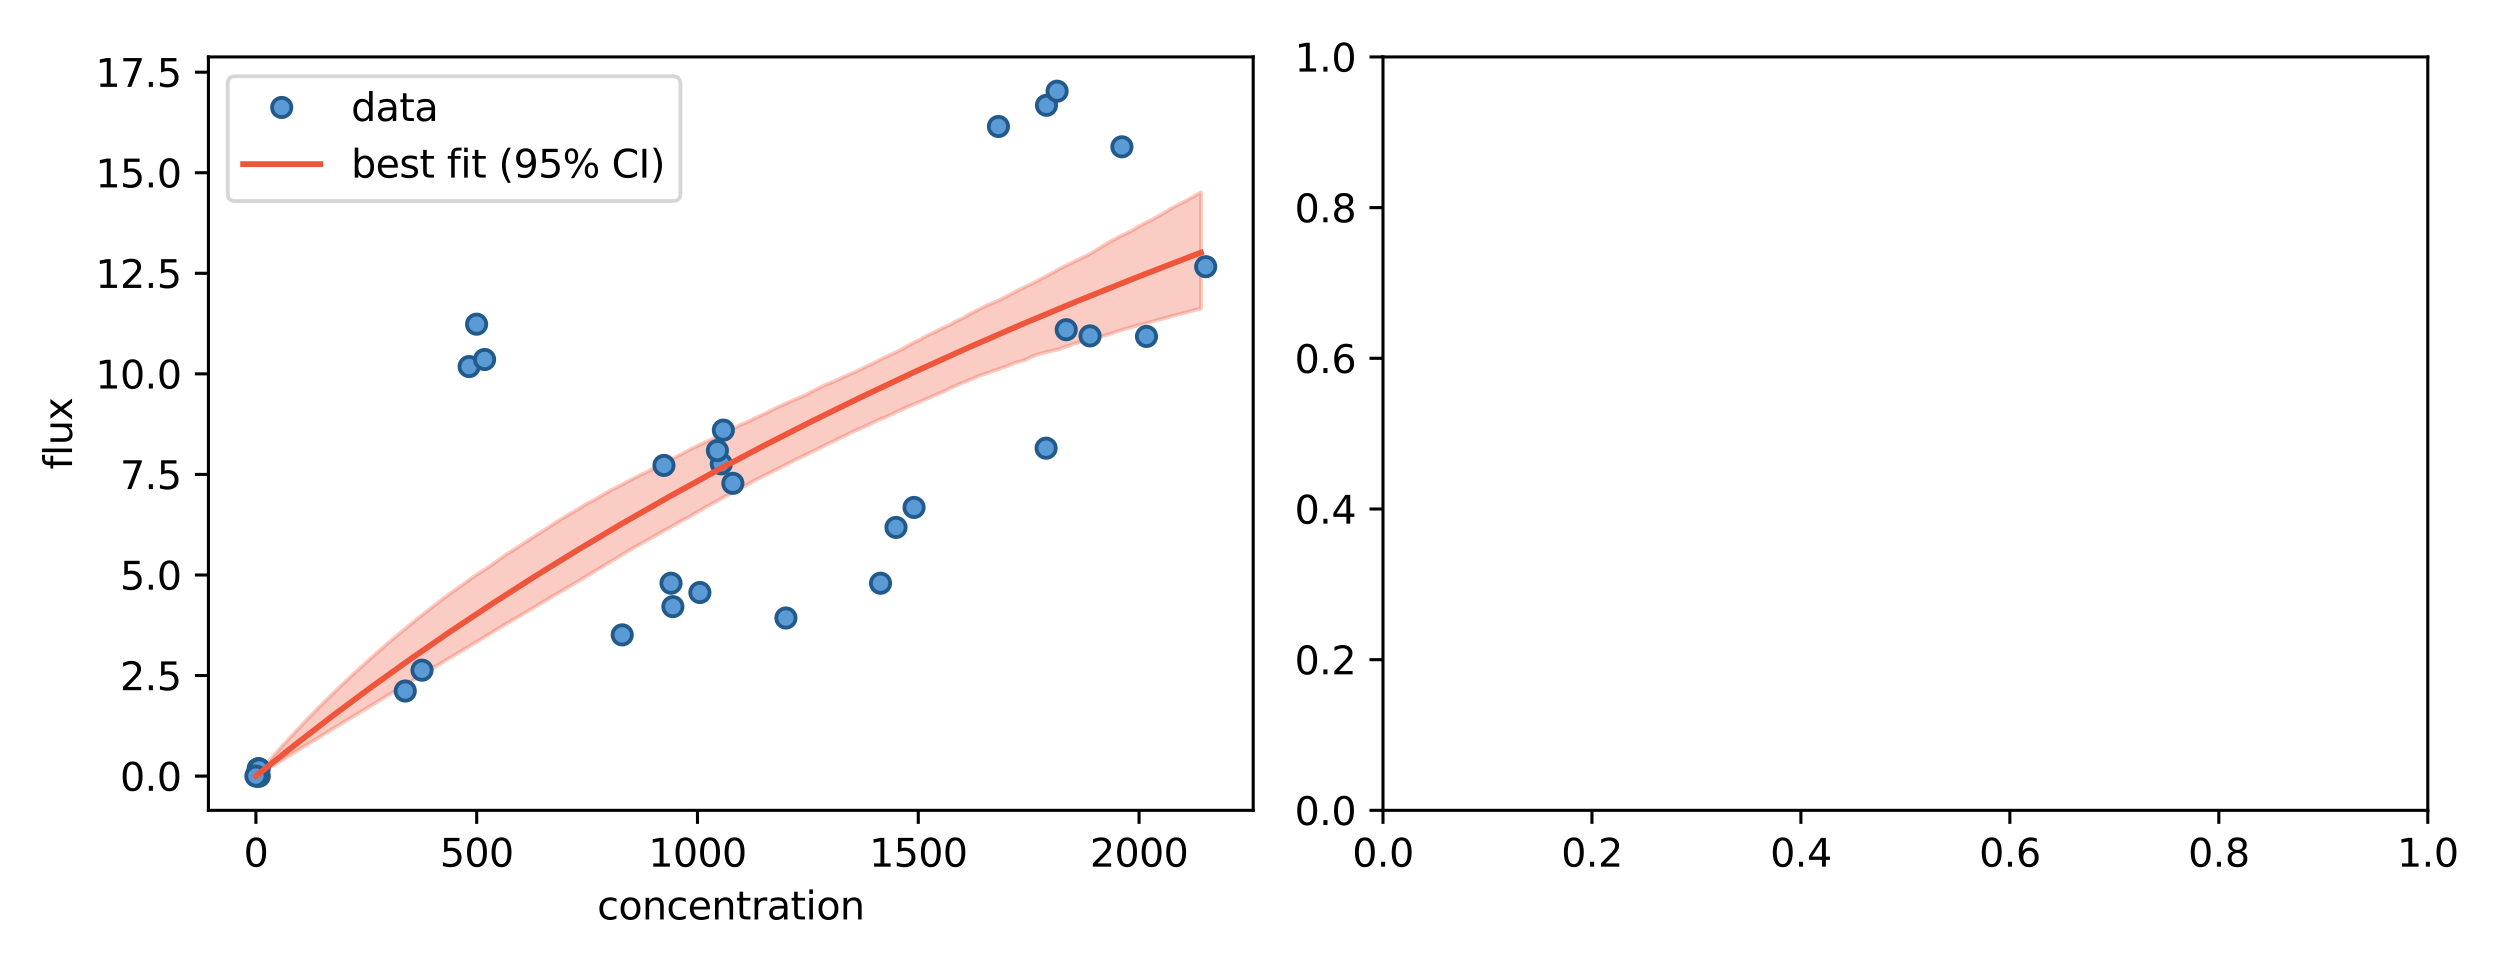 <?xml version="1.0" encoding="utf-8" standalone="no"?>
<!DOCTYPE svg PUBLIC "-//W3C//DTD SVG 1.1//EN"
  "http://www.w3.org/Graphics/SVG/1.1/DTD/svg11.dtd">
<svg xmlns:xlink="http://www.w3.org/1999/xlink" width="648pt" height="252pt" viewBox="0 0 648 252" xmlns="http://www.w3.org/2000/svg" version="1.1">
 <defs>
  <style type="text/css">*{stroke-linejoin: round; stroke-linecap: butt}</style>
 </defs>
 <g id="figure_1">
  <g id="patch_1">
   <path d="M 0 252 
L 648 252 
L 648 0 
L 0 0 
z
" style="fill: #ffffff"/>
  </g>
  <g id="axes_1">
   <g id="patch_2">
    <path d="M 54.02 210.04 
L 324.83 210.04 
L 324.83 14.76 
L 54.02 14.76 
z
" style="fill: #ffffff"/>
   </g>
   <g id="PolyCollection_1">
    <defs>
     <path id="m307d4a6057" d="M 66.33 -50.836 
L 66.33 -50.836 
L 67.561 -51.593 
L 68.791 -52.35 
L 70.022 -53.106 
L 71.253 -53.863 
L 72.484 -54.619 
L 73.715 -55.376 
L 74.946 -56.133 
L 76.177 -56.889 
L 77.408 -57.646 
L 78.639 -58.402 
L 79.87 -59.157 
L 81.101 -59.911 
L 82.332 -60.664 
L 83.563 -61.417 
L 84.794 -62.173 
L 86.025 -62.928 
L 87.256 -63.68 
L 88.487 -64.43 
L 89.718 -65.178 
L 90.949 -65.926 
L 92.18 -66.673 
L 93.411 -67.42 
L 94.641 -68.166 
L 95.872 -68.911 
L 97.103 -69.655 
L 98.334 -70.399 
L 99.565 -71.144 
L 100.796 -71.891 
L 102.027 -72.642 
L 103.258 -73.393 
L 104.489 -74.144 
L 105.72 -74.895 
L 106.951 -75.645 
L 108.182 -76.396 
L 109.413 -77.147 
L 110.644 -77.888 
L 111.875 -78.62 
L 113.106 -79.354 
L 114.337 -80.104 
L 115.568 -80.851 
L 116.799 -81.593 
L 118.03 -82.334 
L 119.261 -83.055 
L 120.492 -83.799 
L 121.722 -84.547 
L 122.953 -85.295 
L 124.184 -86.025 
L 125.415 -86.772 
L 126.646 -87.52 
L 127.877 -88.268 
L 129.108 -89.017 
L 130.339 -89.766 
L 131.57 -90.501 
L 132.801 -91.231 
L 134.032 -91.949 
L 135.263 -92.687 
L 136.494 -93.414 
L 137.725 -94.142 
L 138.956 -94.869 
L 140.187 -95.596 
L 141.418 -96.332 
L 142.649 -97.077 
L 143.88 -97.813 
L 145.111 -98.513 
L 146.342 -99.236 
L 147.573 -99.979 
L 148.804 -100.712 
L 150.034 -101.426 
L 151.265 -102.17 
L 152.496 -102.914 
L 153.727 -103.658 
L 154.958 -104.402 
L 156.189 -105.146 
L 157.42 -105.889 
L 158.651 -106.63 
L 159.882 -107.37 
L 161.113 -108.113 
L 162.344 -108.856 
L 163.575 -109.6 
L 164.806 -110.308 
L 166.037 -111.004 
L 167.268 -111.698 
L 168.499 -112.376 
L 169.73 -113.084 
L 170.961 -113.792 
L 172.192 -114.463 
L 173.423 -115.153 
L 174.654 -115.842 
L 175.885 -116.539 
L 177.115 -117.242 
L 178.346 -117.886 
L 179.577 -118.587 
L 180.808 -119.299 
L 182.039 -120.03 
L 183.27 -120.765 
L 184.501 -121.407 
L 185.732 -122.021 
L 186.963 -122.754 
L 188.194 -123.419 
L 189.425 -124.075 
L 190.656 -124.727 
L 191.887 -125.379 
L 193.118 -126.029 
L 194.349 -126.74 
L 195.58 -127.466 
L 196.811 -128.095 
L 198.042 -128.692 
L 199.273 -129.316 
L 200.504 -129.923 
L 201.735 -130.535 
L 202.965 -131.185 
L 204.196 -131.821 
L 205.427 -132.45 
L 206.658 -133.05 
L 207.889 -133.643 
L 209.12 -134.203 
L 210.351 -134.825 
L 211.582 -135.444 
L 212.813 -136.06 
L 214.044 -136.676 
L 215.275 -137.292 
L 216.506 -137.826 
L 217.737 -138.453 
L 218.968 -139.017 
L 220.199 -139.693 
L 221.43 -140.274 
L 222.661 -140.795 
L 223.892 -141.317 
L 225.123 -141.908 
L 226.354 -142.517 
L 227.585 -143.093 
L 228.816 -143.588 
L 230.047 -144.104 
L 231.277 -144.695 
L 232.508 -145.291 
L 233.739 -145.838 
L 234.97 -146.425 
L 236.201 -146.924 
L 237.432 -147.47 
L 238.663 -147.949 
L 239.894 -148.513 
L 241.125 -148.996 
L 242.356 -149.563 
L 243.587 -150.094 
L 244.818 -150.611 
L 246.049 -151.249 
L 247.28 -151.797 
L 248.511 -152.408 
L 249.742 -152.894 
L 250.973 -153.39 
L 252.204 -153.854 
L 253.435 -154.408 
L 254.666 -154.881 
L 255.897 -155.277 
L 257.127 -155.736 
L 258.358 -156.141 
L 259.589 -156.604 
L 260.82 -157.037 
L 262.051 -157.504 
L 263.282 -157.997 
L 264.513 -158.345 
L 265.744 -158.699 
L 266.975 -159.335 
L 268.206 -159.875 
L 269.437 -160.271 
L 270.668 -160.588 
L 271.899 -160.883 
L 273.13 -161.156 
L 274.361 -161.431 
L 275.592 -161.91 
L 276.823 -162.318 
L 278.054 -162.756 
L 279.285 -163.156 
L 280.516 -163.406 
L 281.747 -163.715 
L 282.978 -164.013 
L 284.209 -164.315 
L 285.439 -164.773 
L 286.67 -165.097 
L 287.901 -165.517 
L 289.132 -165.919 
L 290.363 -166.336 
L 291.594 -166.753 
L 292.825 -167.044 
L 294.056 -167.421 
L 295.287 -167.75 
L 296.518 -168.077 
L 297.749 -168.409 
L 298.98 -168.74 
L 300.211 -169.126 
L 301.442 -169.406 
L 302.673 -169.739 
L 303.904 -170.103 
L 305.135 -170.443 
L 306.366 -170.753 
L 307.597 -171.039 
L 308.828 -171.395 
L 310.059 -171.72 
L 311.289 -172.004 
L 311.289 -202.118 
L 311.289 -202.118 
L 310.059 -201.416 
L 308.828 -200.755 
L 307.597 -200.047 
L 306.366 -199.426 
L 305.135 -198.803 
L 303.904 -198.169 
L 302.673 -197.411 
L 301.442 -196.647 
L 300.211 -195.963 
L 298.98 -195.252 
L 297.749 -194.647 
L 296.518 -194.04 
L 295.287 -193.376 
L 294.056 -192.617 
L 292.825 -191.918 
L 291.594 -191.324 
L 290.363 -190.78 
L 289.132 -190.091 
L 287.901 -189.472 
L 286.67 -188.73 
L 285.439 -187.959 
L 284.209 -187.189 
L 282.978 -186.456 
L 281.747 -185.788 
L 280.516 -185.193 
L 279.285 -184.616 
L 278.054 -184.02 
L 276.823 -183.4 
L 275.592 -182.799 
L 274.361 -182.177 
L 273.13 -181.468 
L 271.899 -180.812 
L 270.668 -180.158 
L 269.437 -179.494 
L 268.206 -178.836 
L 266.975 -178.279 
L 265.744 -177.654 
L 264.513 -177.022 
L 263.282 -176.457 
L 262.051 -175.759 
L 260.82 -175.142 
L 259.589 -174.488 
L 258.358 -173.893 
L 257.127 -173.391 
L 255.897 -172.884 
L 254.666 -172.278 
L 253.435 -171.64 
L 252.204 -171.043 
L 250.973 -170.372 
L 249.742 -169.653 
L 248.511 -169.041 
L 247.28 -168.436 
L 246.049 -167.747 
L 244.818 -167.199 
L 243.587 -166.568 
L 242.356 -165.978 
L 241.125 -165.385 
L 239.894 -164.79 
L 238.663 -164.065 
L 237.432 -163.47 
L 236.201 -162.86 
L 234.97 -162.129 
L 233.739 -161.481 
L 232.508 -160.834 
L 231.277 -160.271 
L 230.047 -159.692 
L 228.816 -159.094 
L 227.585 -158.481 
L 226.354 -157.802 
L 225.123 -157.276 
L 223.892 -156.675 
L 222.661 -156.086 
L 221.43 -155.515 
L 220.199 -154.965 
L 218.968 -154.436 
L 217.737 -153.858 
L 216.506 -153.258 
L 215.275 -152.748 
L 214.044 -152.294 
L 212.813 -151.712 
L 211.582 -151.081 
L 210.351 -150.439 
L 209.12 -149.766 
L 207.889 -149.182 
L 206.658 -148.705 
L 205.427 -148.205 
L 204.196 -147.636 
L 202.965 -147.073 
L 201.735 -146.525 
L 200.504 -145.919 
L 199.273 -145.28 
L 198.042 -144.685 
L 196.811 -144.121 
L 195.58 -143.555 
L 194.349 -142.944 
L 193.118 -142.332 
L 191.887 -141.872 
L 190.656 -141.209 
L 189.425 -140.668 
L 188.194 -140.122 
L 186.963 -139.405 
L 185.732 -138.735 
L 184.501 -138.184 
L 183.27 -137.627 
L 182.039 -137.014 
L 180.808 -136.46 
L 179.577 -135.861 
L 178.346 -135.215 
L 177.115 -134.538 
L 175.885 -133.93 
L 174.654 -133.264 
L 173.423 -132.678 
L 172.192 -132.096 
L 170.961 -131.431 
L 169.73 -130.809 
L 168.499 -130.115 
L 167.268 -129.433 
L 166.037 -128.912 
L 164.806 -128.278 
L 163.575 -127.653 
L 162.344 -126.979 
L 161.113 -126.321 
L 159.882 -125.702 
L 158.651 -125.108 
L 157.42 -124.422 
L 156.189 -123.688 
L 154.958 -122.964 
L 153.727 -122.257 
L 152.496 -121.639 
L 151.265 -120.918 
L 150.034 -120.146 
L 148.804 -119.427 
L 147.573 -118.702 
L 146.342 -117.971 
L 145.111 -117.232 
L 143.88 -116.444 
L 142.649 -115.639 
L 141.418 -114.828 
L 140.187 -114.054 
L 138.956 -113.283 
L 137.725 -112.468 
L 136.494 -111.671 
L 135.263 -110.872 
L 134.032 -110.049 
L 132.801 -109.274 
L 131.57 -108.509 
L 130.339 -107.668 
L 129.108 -106.781 
L 127.877 -105.89 
L 126.646 -105.021 
L 125.415 -104.242 
L 124.184 -103.456 
L 122.953 -102.647 
L 121.722 -101.761 
L 120.492 -100.863 
L 119.261 -100.005 
L 118.03 -99.145 
L 116.799 -98.265 
L 115.568 -97.341 
L 114.337 -96.408 
L 113.106 -95.465 
L 111.875 -94.512 
L 110.644 -93.549 
L 109.413 -92.585 
L 108.182 -91.602 
L 106.951 -90.607 
L 105.72 -89.602 
L 104.489 -88.587 
L 103.258 -87.563 
L 102.027 -86.528 
L 100.796 -85.481 
L 99.565 -84.423 
L 98.334 -83.353 
L 97.103 -82.272 
L 95.872 -81.17 
L 94.641 -80.061 
L 93.411 -78.943 
L 92.18 -77.829 
L 90.949 -76.684 
L 89.718 -75.52 
L 88.487 -74.347 
L 87.256 -73.166 
L 86.025 -71.971 
L 84.794 -70.763 
L 83.563 -69.541 
L 82.332 -68.304 
L 81.101 -67.054 
L 79.87 -65.789 
L 78.639 -64.509 
L 77.408 -63.214 
L 76.177 -61.904 
L 74.946 -60.578 
L 73.715 -59.237 
L 72.484 -57.879 
L 71.253 -56.504 
L 70.022 -55.113 
L 68.791 -53.704 
L 67.561 -52.278 
L 66.33 -50.836 
z
" style="stroke: #ef553b; stroke-opacity: 0.3"/>
    </defs>
    <g clip-path="url(#pd37d2a06b0)">
     <use xlink:href="#m307d4a6057" x="0" y="252" style="fill: #ef553b; fill-opacity: 0.3; stroke: #ef553b; stroke-opacity: 0.3"/>
    </g>
   </g>
   <g id="matplotlib.axis_1">
    <g id="xtick_1">
     <g id="line2d_1">
      <defs>
       <path id="m55851f2bb1" d="M 0 0 
L 0 3.5 
" style="stroke: #000000; stroke-width: 0.8"/>
      </defs>
      <g>
       <use xlink:href="#m55851f2bb1" x="66.33" y="210.04" style="stroke: #000000; stroke-width: 0.8"/>
      </g>
     </g>
     <g id="text_1">
      <!-- 0 -->
      <g transform="translate(63.148 224.638) scale(0.1 -0.1)">
       <defs>
        <path id="DejaVuSans-30" d="M 2034 4250 
Q 1547 4250 1301 3770 
Q 1056 3291 1056 2328 
Q 1056 1369 1301 889 
Q 1547 409 2034 409 
Q 2525 409 2770 889 
Q 3016 1369 3016 2328 
Q 3016 3291 2770 3770 
Q 2525 4250 2034 4250 
z
M 2034 4750 
Q 2819 4750 3233 4129 
Q 3647 3509 3647 2328 
Q 3647 1150 3233 529 
Q 2819 -91 2034 -91 
Q 1250 -91 836 529 
Q 422 1150 422 2328 
Q 422 3509 836 4129 
Q 1250 4750 2034 4750 
z
" transform="scale(0.016)"/>
       </defs>
       <use xlink:href="#DejaVuSans-30"/>
      </g>
     </g>
    </g>
    <g id="xtick_2">
     <g id="line2d_2">
      <g>
       <use xlink:href="#m55851f2bb1" x="123.558" y="210.04" style="stroke: #000000; stroke-width: 0.8"/>
      </g>
     </g>
     <g id="text_2">
      <!-- 500 -->
      <g transform="translate(114.015 224.638) scale(0.1 -0.1)">
       <defs>
        <path id="DejaVuSans-35" d="M 691 4666 
L 3169 4666 
L 3169 4134 
L 1269 4134 
L 1269 2991 
Q 1406 3038 1543 3061 
Q 1681 3084 1819 3084 
Q 2600 3084 3056 2656 
Q 3513 2228 3513 1497 
Q 3513 744 3044 326 
Q 2575 -91 1722 -91 
Q 1428 -91 1123 -41 
Q 819 9 494 109 
L 494 744 
Q 775 591 1075 516 
Q 1375 441 1709 441 
Q 2250 441 2565 725 
Q 2881 1009 2881 1497 
Q 2881 1984 2565 2268 
Q 2250 2553 1709 2553 
Q 1456 2553 1204 2497 
Q 953 2441 691 2322 
L 691 4666 
z
" transform="scale(0.016)"/>
       </defs>
       <use xlink:href="#DejaVuSans-35"/>
       <use xlink:href="#DejaVuSans-30" x="63.623"/>
       <use xlink:href="#DejaVuSans-30" x="127.246"/>
      </g>
     </g>
    </g>
    <g id="xtick_3">
     <g id="line2d_3">
      <g>
       <use xlink:href="#m55851f2bb1" x="180.787" y="210.04" style="stroke: #000000; stroke-width: 0.8"/>
      </g>
     </g>
     <g id="text_3">
      <!-- 1000 -->
      <g transform="translate(168.062 224.638) scale(0.1 -0.1)">
       <defs>
        <path id="DejaVuSans-31" d="M 794 531 
L 1825 531 
L 1825 4091 
L 703 3866 
L 703 4441 
L 1819 4666 
L 2450 4666 
L 2450 531 
L 3481 531 
L 3481 0 
L 794 0 
L 794 531 
z
" transform="scale(0.016)"/>
       </defs>
       <use xlink:href="#DejaVuSans-31"/>
       <use xlink:href="#DejaVuSans-30" x="63.623"/>
       <use xlink:href="#DejaVuSans-30" x="127.246"/>
       <use xlink:href="#DejaVuSans-30" x="190.869"/>
      </g>
     </g>
    </g>
    <g id="xtick_4">
     <g id="line2d_4">
      <g>
       <use xlink:href="#m55851f2bb1" x="238.016" y="210.04" style="stroke: #000000; stroke-width: 0.8"/>
      </g>
     </g>
     <g id="text_4">
      <!-- 1500 -->
      <g transform="translate(225.291 224.638) scale(0.1 -0.1)">
       <use xlink:href="#DejaVuSans-31"/>
       <use xlink:href="#DejaVuSans-35" x="63.623"/>
       <use xlink:href="#DejaVuSans-30" x="127.246"/>
       <use xlink:href="#DejaVuSans-30" x="190.869"/>
      </g>
     </g>
    </g>
    <g id="xtick_5">
     <g id="line2d_5">
      <g>
       <use xlink:href="#m55851f2bb1" x="295.245" y="210.04" style="stroke: #000000; stroke-width: 0.8"/>
      </g>
     </g>
     <g id="text_5">
      <!-- 2000 -->
      <g transform="translate(282.52 224.638) scale(0.1 -0.1)">
       <defs>
        <path id="DejaVuSans-32" d="M 1228 531 
L 3431 531 
L 3431 0 
L 469 0 
L 469 531 
Q 828 903 1448 1529 
Q 2069 2156 2228 2338 
Q 2531 2678 2651 2914 
Q 2772 3150 2772 3378 
Q 2772 3750 2511 3984 
Q 2250 4219 1831 4219 
Q 1534 4219 1204 4116 
Q 875 4013 500 3803 
L 500 4441 
Q 881 4594 1212 4672 
Q 1544 4750 1819 4750 
Q 2544 4750 2975 4387 
Q 3406 4025 3406 3419 
Q 3406 3131 3298 2873 
Q 3191 2616 2906 2266 
Q 2828 2175 2409 1742 
Q 1991 1309 1228 531 
z
" transform="scale(0.016)"/>
       </defs>
       <use xlink:href="#DejaVuSans-32"/>
       <use xlink:href="#DejaVuSans-30" x="63.623"/>
       <use xlink:href="#DejaVuSans-30" x="127.246"/>
       <use xlink:href="#DejaVuSans-30" x="190.869"/>
      </g>
     </g>
    </g>
    <g id="text_6">
     <!-- concentration -->
     <g transform="translate(154.796 238.317) scale(0.1 -0.1)">
      <defs>
       <path id="DejaVuSans-63" d="M 3122 3366 
L 3122 2828 
Q 2878 2963 2633 3030 
Q 2388 3097 2138 3097 
Q 1578 3097 1268 2742 
Q 959 2388 959 1747 
Q 959 1106 1268 751 
Q 1578 397 2138 397 
Q 2388 397 2633 464 
Q 2878 531 3122 666 
L 3122 134 
Q 2881 22 2623 -34 
Q 2366 -91 2075 -91 
Q 1284 -91 818 406 
Q 353 903 353 1747 
Q 353 2603 823 3093 
Q 1294 3584 2113 3584 
Q 2378 3584 2631 3529 
Q 2884 3475 3122 3366 
z
" transform="scale(0.016)"/>
       <path id="DejaVuSans-6f" d="M 1959 3097 
Q 1497 3097 1228 2736 
Q 959 2375 959 1747 
Q 959 1119 1226 758 
Q 1494 397 1959 397 
Q 2419 397 2687 759 
Q 2956 1122 2956 1747 
Q 2956 2369 2687 2733 
Q 2419 3097 1959 3097 
z
M 1959 3584 
Q 2709 3584 3137 3096 
Q 3566 2609 3566 1747 
Q 3566 888 3137 398 
Q 2709 -91 1959 -91 
Q 1206 -91 779 398 
Q 353 888 353 1747 
Q 353 2609 779 3096 
Q 1206 3584 1959 3584 
z
" transform="scale(0.016)"/>
       <path id="DejaVuSans-6e" d="M 3513 2113 
L 3513 0 
L 2938 0 
L 2938 2094 
Q 2938 2591 2744 2837 
Q 2550 3084 2163 3084 
Q 1697 3084 1428 2787 
Q 1159 2491 1159 1978 
L 1159 0 
L 581 0 
L 581 3500 
L 1159 3500 
L 1159 2956 
Q 1366 3272 1645 3428 
Q 1925 3584 2291 3584 
Q 2894 3584 3203 3211 
Q 3513 2838 3513 2113 
z
" transform="scale(0.016)"/>
       <path id="DejaVuSans-65" d="M 3597 1894 
L 3597 1613 
L 953 1613 
Q 991 1019 1311 708 
Q 1631 397 2203 397 
Q 2534 397 2845 478 
Q 3156 559 3463 722 
L 3463 178 
Q 3153 47 2828 -22 
Q 2503 -91 2169 -91 
Q 1331 -91 842 396 
Q 353 884 353 1716 
Q 353 2575 817 3079 
Q 1281 3584 2069 3584 
Q 2775 3584 3186 3129 
Q 3597 2675 3597 1894 
z
M 3022 2063 
Q 3016 2534 2758 2815 
Q 2500 3097 2075 3097 
Q 1594 3097 1305 2825 
Q 1016 2553 972 2059 
L 3022 2063 
z
" transform="scale(0.016)"/>
       <path id="DejaVuSans-74" d="M 1172 4494 
L 1172 3500 
L 2356 3500 
L 2356 3053 
L 1172 3053 
L 1172 1153 
Q 1172 725 1289 603 
Q 1406 481 1766 481 
L 2356 481 
L 2356 0 
L 1766 0 
Q 1100 0 847 248 
Q 594 497 594 1153 
L 594 3053 
L 172 3053 
L 172 3500 
L 594 3500 
L 594 4494 
L 1172 4494 
z
" transform="scale(0.016)"/>
       <path id="DejaVuSans-72" d="M 2631 2963 
Q 2534 3019 2420 3045 
Q 2306 3072 2169 3072 
Q 1681 3072 1420 2755 
Q 1159 2438 1159 1844 
L 1159 0 
L 581 0 
L 581 3500 
L 1159 3500 
L 1159 2956 
Q 1341 3275 1631 3429 
Q 1922 3584 2338 3584 
Q 2397 3584 2469 3576 
Q 2541 3569 2628 3553 
L 2631 2963 
z
" transform="scale(0.016)"/>
       <path id="DejaVuSans-61" d="M 2194 1759 
Q 1497 1759 1228 1600 
Q 959 1441 959 1056 
Q 959 750 1161 570 
Q 1363 391 1709 391 
Q 2188 391 2477 730 
Q 2766 1069 2766 1631 
L 2766 1759 
L 2194 1759 
z
M 3341 1997 
L 3341 0 
L 2766 0 
L 2766 531 
Q 2569 213 2275 61 
Q 1981 -91 1556 -91 
Q 1019 -91 701 211 
Q 384 513 384 1019 
Q 384 1609 779 1909 
Q 1175 2209 1959 2209 
L 2766 2209 
L 2766 2266 
Q 2766 2663 2505 2880 
Q 2244 3097 1772 3097 
Q 1472 3097 1187 3025 
Q 903 2953 641 2809 
L 641 3341 
Q 956 3463 1253 3523 
Q 1550 3584 1831 3584 
Q 2591 3584 2966 3190 
Q 3341 2797 3341 1997 
z
" transform="scale(0.016)"/>
       <path id="DejaVuSans-69" d="M 603 3500 
L 1178 3500 
L 1178 0 
L 603 0 
L 603 3500 
z
M 603 4863 
L 1178 4863 
L 1178 4134 
L 603 4134 
L 603 4863 
z
" transform="scale(0.016)"/>
      </defs>
      <use xlink:href="#DejaVuSans-63"/>
      <use xlink:href="#DejaVuSans-6f" x="54.98"/>
      <use xlink:href="#DejaVuSans-6e" x="116.162"/>
      <use xlink:href="#DejaVuSans-63" x="179.541"/>
      <use xlink:href="#DejaVuSans-65" x="234.521"/>
      <use xlink:href="#DejaVuSans-6e" x="296.045"/>
      <use xlink:href="#DejaVuSans-74" x="359.424"/>
      <use xlink:href="#DejaVuSans-72" x="398.633"/>
      <use xlink:href="#DejaVuSans-61" x="439.746"/>
      <use xlink:href="#DejaVuSans-74" x="501.025"/>
      <use xlink:href="#DejaVuSans-69" x="540.234"/>
      <use xlink:href="#DejaVuSans-6f" x="568.018"/>
      <use xlink:href="#DejaVuSans-6e" x="629.199"/>
     </g>
    </g>
   </g>
   <g id="matplotlib.axis_2">
    <g id="ytick_1">
     <g id="line2d_6">
      <defs>
       <path id="md270d515bf" d="M 0 0 
L -3.5 0 
" style="stroke: #000000; stroke-width: 0.8"/>
      </defs>
      <g>
       <use xlink:href="#md270d515bf" x="54.02" y="201.164" style="stroke: #000000; stroke-width: 0.8"/>
      </g>
     </g>
     <g id="text_7">
      <!-- 0.0 -->
      <g transform="translate(31.117 204.963) scale(0.1 -0.1)">
       <defs>
        <path id="DejaVuSans-2e" d="M 684 794 
L 1344 794 
L 1344 0 
L 684 0 
L 684 794 
z
" transform="scale(0.016)"/>
       </defs>
       <use xlink:href="#DejaVuSans-30"/>
       <use xlink:href="#DejaVuSans-2e" x="63.623"/>
       <use xlink:href="#DejaVuSans-30" x="95.41"/>
      </g>
     </g>
    </g>
    <g id="ytick_2">
     <g id="line2d_7">
      <g>
       <use xlink:href="#md270d515bf" x="54.02" y="175.099" style="stroke: #000000; stroke-width: 0.8"/>
      </g>
     </g>
     <g id="text_8">
      <!-- 2.5 -->
      <g transform="translate(31.117 178.898) scale(0.1 -0.1)">
       <use xlink:href="#DejaVuSans-32"/>
       <use xlink:href="#DejaVuSans-2e" x="63.623"/>
       <use xlink:href="#DejaVuSans-35" x="95.41"/>
      </g>
     </g>
    </g>
    <g id="ytick_3">
     <g id="line2d_8">
      <g>
       <use xlink:href="#md270d515bf" x="54.02" y="149.034" style="stroke: #000000; stroke-width: 0.8"/>
      </g>
     </g>
     <g id="text_9">
      <!-- 5.0 -->
      <g transform="translate(31.117 152.833) scale(0.1 -0.1)">
       <use xlink:href="#DejaVuSans-35"/>
       <use xlink:href="#DejaVuSans-2e" x="63.623"/>
       <use xlink:href="#DejaVuSans-30" x="95.41"/>
      </g>
     </g>
    </g>
    <g id="ytick_4">
     <g id="line2d_9">
      <g>
       <use xlink:href="#md270d515bf" x="54.02" y="122.969" style="stroke: #000000; stroke-width: 0.8"/>
      </g>
     </g>
     <g id="text_10">
      <!-- 7.5 -->
      <g transform="translate(31.117 126.768) scale(0.1 -0.1)">
       <defs>
        <path id="DejaVuSans-37" d="M 525 4666 
L 3525 4666 
L 3525 4397 
L 1831 0 
L 1172 0 
L 2766 4134 
L 525 4134 
L 525 4666 
z
" transform="scale(0.016)"/>
       </defs>
       <use xlink:href="#DejaVuSans-37"/>
       <use xlink:href="#DejaVuSans-2e" x="63.623"/>
       <use xlink:href="#DejaVuSans-35" x="95.41"/>
      </g>
     </g>
    </g>
    <g id="ytick_5">
     <g id="line2d_10">
      <g>
       <use xlink:href="#md270d515bf" x="54.02" y="96.904" style="stroke: #000000; stroke-width: 0.8"/>
      </g>
     </g>
     <g id="text_11">
      <!-- 10.0 -->
      <g transform="translate(24.754 100.703) scale(0.1 -0.1)">
       <use xlink:href="#DejaVuSans-31"/>
       <use xlink:href="#DejaVuSans-30" x="63.623"/>
       <use xlink:href="#DejaVuSans-2e" x="127.246"/>
       <use xlink:href="#DejaVuSans-30" x="159.033"/>
      </g>
     </g>
    </g>
    <g id="ytick_6">
     <g id="line2d_11">
      <g>
       <use xlink:href="#md270d515bf" x="54.02" y="70.839" style="stroke: #000000; stroke-width: 0.8"/>
      </g>
     </g>
     <g id="text_12">
      <!-- 12.5 -->
      <g transform="translate(24.754 74.638) scale(0.1 -0.1)">
       <use xlink:href="#DejaVuSans-31"/>
       <use xlink:href="#DejaVuSans-32" x="63.623"/>
       <use xlink:href="#DejaVuSans-2e" x="127.246"/>
       <use xlink:href="#DejaVuSans-35" x="159.033"/>
      </g>
     </g>
    </g>
    <g id="ytick_7">
     <g id="line2d_12">
      <g>
       <use xlink:href="#md270d515bf" x="54.02" y="44.774" style="stroke: #000000; stroke-width: 0.8"/>
      </g>
     </g>
     <g id="text_13">
      <!-- 15.0 -->
      <g transform="translate(24.754 48.574) scale(0.1 -0.1)">
       <use xlink:href="#DejaVuSans-31"/>
       <use xlink:href="#DejaVuSans-35" x="63.623"/>
       <use xlink:href="#DejaVuSans-2e" x="127.246"/>
       <use xlink:href="#DejaVuSans-30" x="159.033"/>
      </g>
     </g>
    </g>
    <g id="ytick_8">
     <g id="line2d_13">
      <g>
       <use xlink:href="#md270d515bf" x="54.02" y="18.709" style="stroke: #000000; stroke-width: 0.8"/>
      </g>
     </g>
     <g id="text_14">
      <!-- 17.5 -->
      <g transform="translate(24.754 22.509) scale(0.1 -0.1)">
       <use xlink:href="#DejaVuSans-31"/>
       <use xlink:href="#DejaVuSans-37" x="63.623"/>
       <use xlink:href="#DejaVuSans-2e" x="127.246"/>
       <use xlink:href="#DejaVuSans-35" x="159.033"/>
      </g>
     </g>
    </g>
    <g id="text_15">
     <!-- flux -->
     <g transform="translate(18.675 121.677) rotate(-90) scale(0.1 -0.1)">
      <defs>
       <path id="DejaVuSans-66" d="M 2375 4863 
L 2375 4384 
L 1825 4384 
Q 1516 4384 1395 4259 
Q 1275 4134 1275 3809 
L 1275 3500 
L 2222 3500 
L 2222 3053 
L 1275 3053 
L 1275 0 
L 697 0 
L 697 3053 
L 147 3053 
L 147 3500 
L 697 3500 
L 697 3744 
Q 697 4328 969 4595 
Q 1241 4863 1831 4863 
L 2375 4863 
z
" transform="scale(0.016)"/>
       <path id="DejaVuSans-6c" d="M 603 4863 
L 1178 4863 
L 1178 0 
L 603 0 
L 603 4863 
z
" transform="scale(0.016)"/>
       <path id="DejaVuSans-75" d="M 544 1381 
L 544 3500 
L 1119 3500 
L 1119 1403 
Q 1119 906 1312 657 
Q 1506 409 1894 409 
Q 2359 409 2629 706 
Q 2900 1003 2900 1516 
L 2900 3500 
L 3475 3500 
L 3475 0 
L 2900 0 
L 2900 538 
Q 2691 219 2414 64 
Q 2138 -91 1772 -91 
Q 1169 -91 856 284 
Q 544 659 544 1381 
z
M 1991 3584 
L 1991 3584 
z
" transform="scale(0.016)"/>
       <path id="DejaVuSans-78" d="M 3513 3500 
L 2247 1797 
L 3578 0 
L 2900 0 
L 1881 1375 
L 863 0 
L 184 0 
L 1544 1831 
L 300 3500 
L 978 3500 
L 1906 2253 
L 2834 3500 
L 3513 3500 
z
" transform="scale(0.016)"/>
      </defs>
      <use xlink:href="#DejaVuSans-66"/>
      <use xlink:href="#DejaVuSans-6c" x="35.205"/>
      <use xlink:href="#DejaVuSans-75" x="62.988"/>
      <use xlink:href="#DejaVuSans-78" x="126.367"/>
     </g>
    </g>
   </g>
   <g id="line2d_14">
    <defs>
     <path id="m2e04d3584c" d="M 0 2.5 
C 0.663 2.5 1.299 2.237 1.768 1.768 
C 2.237 1.299 2.5 0.663 2.5 0 
C 2.5 -0.663 2.237 -1.299 1.768 -1.768 
C 1.299 -2.237 0.663 -2.5 0 -2.5 
C -0.663 -2.5 -1.299 -2.237 -1.768 -1.768 
C -2.237 -1.299 -2.5 -0.663 -2.5 0 
C -2.5 0.663 -2.237 1.299 -1.768 1.768 
C -1.299 2.237 -0.663 2.5 0 2.5 
z
" style="stroke: #225a8c"/>
    </defs>
    <g clip-path="url(#pd37d2a06b0)">
     <use xlink:href="#m2e04d3584c" x="173.929" y="151.169" style="fill: #5b9bd5; stroke: #225a8c"/>
     <use xlink:href="#m2e04d3584c" x="181.412" y="153.579" style="fill: #5b9bd5; stroke: #225a8c"/>
     <use xlink:href="#m2e04d3584c" x="66.861" y="201.164" style="fill: #5b9bd5; stroke: #225a8c"/>
     <use xlink:href="#m2e04d3584c" x="66.812" y="201.164" style="fill: #5b9bd5; stroke: #225a8c"/>
     <use xlink:href="#m2e04d3584c" x="232.243" y="136.706" style="fill: #5b9bd5; stroke: #225a8c"/>
     <use xlink:href="#m2e04d3584c" x="236.925" y="131.528" style="fill: #5b9bd5; stroke: #225a8c"/>
     <use xlink:href="#m2e04d3584c" x="228.236" y="151.169" style="fill: #5b9bd5; stroke: #225a8c"/>
     <use xlink:href="#m2e04d3584c" x="203.714" y="160.186" style="fill: #5b9bd5; stroke: #225a8c"/>
     <use xlink:href="#m2e04d3584c" x="105.044" y="179.112" style="fill: #5b9bd5; stroke: #225a8c"/>
     <use xlink:href="#m2e04d3584c" x="109.389" y="173.711" style="fill: #5b9bd5; stroke: #225a8c"/>
     <use xlink:href="#m2e04d3584c" x="174.412" y="157.239" style="fill: #5b9bd5; stroke: #225a8c"/>
     <use xlink:href="#m2e04d3584c" x="161.282" y="164.56" style="fill: #5b9bd5; stroke: #225a8c"/>
     <use xlink:href="#m2e04d3584c" x="67.005" y="199.244" style="fill: #5b9bd5; stroke: #225a8c"/>
     <use xlink:href="#m2e04d3584c" x="67.198" y="201.164" style="fill: #5b9bd5; stroke: #225a8c"/>
     <use xlink:href="#m2e04d3584c" x="66.957" y="199.691" style="fill: #5b9bd5; stroke: #225a8c"/>
     <use xlink:href="#m2e04d3584c" x="189.956" y="125.278" style="fill: #5b9bd5; stroke: #225a8c"/>
     <use xlink:href="#m2e04d3584c" x="186.963" y="120.234" style="fill: #5b9bd5; stroke: #225a8c"/>
     <use xlink:href="#m2e04d3584c" x="185.949" y="116.797" style="fill: #5b9bd5; stroke: #225a8c"/>
     <use xlink:href="#m2e04d3584c" x="312.52" y="69.123" style="fill: #5b9bd5; stroke: #225a8c"/>
     <use xlink:href="#m2e04d3584c" x="297.17" y="87.202" style="fill: #5b9bd5; stroke: #225a8c"/>
     <use xlink:href="#m2e04d3584c" x="290.798" y="38.055" style="fill: #5b9bd5; stroke: #225a8c"/>
     <use xlink:href="#m2e04d3584c" x="282.543" y="87.068" style="fill: #5b9bd5; stroke: #225a8c"/>
     <use xlink:href="#m2e04d3584c" x="276.364" y="85.461" style="fill: #5b9bd5; stroke: #225a8c"/>
     <use xlink:href="#m2e04d3584c" x="271.151" y="116.172" style="fill: #5b9bd5; stroke: #225a8c"/>
     <use xlink:href="#m2e04d3584c" x="67.102" y="199.333" style="fill: #5b9bd5; stroke: #225a8c"/>
     <use xlink:href="#m2e04d3584c" x="66.909" y="199.333" style="fill: #5b9bd5; stroke: #225a8c"/>
     <use xlink:href="#m2e04d3584c" x="67.15" y="199.333" style="fill: #5b9bd5; stroke: #225a8c"/>
     <use xlink:href="#m2e04d3584c" x="271.247" y="27.297" style="fill: #5b9bd5; stroke: #225a8c"/>
     <use xlink:href="#m2e04d3584c" x="258.793" y="32.787" style="fill: #5b9bd5; stroke: #225a8c"/>
     <use xlink:href="#m2e04d3584c" x="273.999" y="23.636" style="fill: #5b9bd5; stroke: #225a8c"/>
     <use xlink:href="#m2e04d3584c" x="121.602" y="95.013" style="fill: #5b9bd5; stroke: #225a8c"/>
     <use xlink:href="#m2e04d3584c" x="125.608" y="93.183" style="fill: #5b9bd5; stroke: #225a8c"/>
     <use xlink:href="#m2e04d3584c" x="123.533" y="84.032" style="fill: #5b9bd5; stroke: #225a8c"/>
     <use xlink:href="#m2e04d3584c" x="66.33" y="201.164" style="fill: #5b9bd5; stroke: #225a8c"/>
     <use xlink:href="#m2e04d3584c" x="172.095" y="120.636" style="fill: #5b9bd5; stroke: #225a8c"/>
     <use xlink:href="#m2e04d3584c" x="187.494" y="111.485" style="fill: #5b9bd5; stroke: #225a8c"/>
    </g>
   </g>
   <g id="line2d_15">
    <path d="M 66.33 201.164 
L 76.177 193.279 
L 86.025 185.683 
L 95.872 178.361 
L 105.72 171.297 
L 116.799 163.642 
L 127.877 156.281 
L 138.956 149.195 
L 150.034 142.37 
L 161.113 135.792 
L 173.423 128.757 
L 185.732 121.993 
L 198.042 115.486 
L 210.351 109.221 
L 223.892 102.592 
L 237.432 96.225 
L 250.973 90.102 
L 264.513 84.212 
L 279.285 78.034 
L 294.056 72.101 
L 308.828 66.399 
L 311.289 65.47 
L 311.289 65.47 
" clip-path="url(#pd37d2a06b0)" style="fill: none; stroke: #ef553b; stroke-width: 1.5; stroke-linecap: square"/>
   </g>
   <g id="patch_3">
    <path d="M 54.02 210.04 
L 54.02 14.76 
" style="fill: none; stroke: #000000; stroke-width: 0.8; stroke-linejoin: miter; stroke-linecap: square"/>
   </g>
   <g id="patch_4">
    <path d="M 324.83 210.04 
L 324.83 14.76 
" style="fill: none; stroke: #000000; stroke-width: 0.8; stroke-linejoin: miter; stroke-linecap: square"/>
   </g>
   <g id="patch_5">
    <path d="M 54.02 210.04 
L 324.83 210.04 
" style="fill: none; stroke: #000000; stroke-width: 0.8; stroke-linejoin: miter; stroke-linecap: square"/>
   </g>
   <g id="patch_6">
    <path d="M 54.02 14.76 
L 324.83 14.76 
" style="fill: none; stroke: #000000; stroke-width: 0.8; stroke-linejoin: miter; stroke-linecap: square"/>
   </g>
   <g id="legend_1">
    <g id="patch_7">
     <path d="M 61.02 52.116 
L 174.367 52.116 
Q 176.367 52.116 176.367 50.116 
L 176.367 21.76 
Q 176.367 19.76 174.367 19.76 
L 61.02 19.76 
Q 59.02 19.76 59.02 21.76 
L 59.02 50.116 
Q 59.02 52.116 61.02 52.116 
z
" style="fill: #ffffff; opacity: 0.8; stroke: #cccccc; stroke-linejoin: miter"/>
    </g>
    <g id="line2d_16">
     <g>
      <use xlink:href="#m2e04d3584c" x="73.02" y="27.858" style="fill: #5b9bd5; stroke: #225a8c"/>
     </g>
    </g>
    <g id="text_16">
     <!-- data -->
     <g transform="translate(91.02 31.358) scale(0.1 -0.1)">
      <defs>
       <path id="DejaVuSans-64" d="M 2906 2969 
L 2906 4863 
L 3481 4863 
L 3481 0 
L 2906 0 
L 2906 525 
Q 2725 213 2448 61 
Q 2172 -91 1784 -91 
Q 1150 -91 751 415 
Q 353 922 353 1747 
Q 353 2572 751 3078 
Q 1150 3584 1784 3584 
Q 2172 3584 2448 3432 
Q 2725 3281 2906 2969 
z
M 947 1747 
Q 947 1113 1208 752 
Q 1469 391 1925 391 
Q 2381 391 2643 752 
Q 2906 1113 2906 1747 
Q 2906 2381 2643 2742 
Q 2381 3103 1925 3103 
Q 1469 3103 1208 2742 
Q 947 2381 947 1747 
z
" transform="scale(0.016)"/>
      </defs>
      <use xlink:href="#DejaVuSans-64"/>
      <use xlink:href="#DejaVuSans-61" x="63.477"/>
      <use xlink:href="#DejaVuSans-74" x="124.756"/>
      <use xlink:href="#DejaVuSans-61" x="163.965"/>
     </g>
    </g>
    <g id="line2d_17">
     <path d="M 63.02 42.537 
L 73.02 42.537 
L 83.02 42.537 
" style="fill: none; stroke: #ef553b; stroke-width: 1.5; stroke-linecap: square"/>
    </g>
    <g id="text_17">
     <!-- best fit (95% CI) -->
     <g transform="translate(91.02 46.037) scale(0.1 -0.1)">
      <defs>
       <path id="DejaVuSans-62" d="M 3116 1747 
Q 3116 2381 2855 2742 
Q 2594 3103 2138 3103 
Q 1681 3103 1420 2742 
Q 1159 2381 1159 1747 
Q 1159 1113 1420 752 
Q 1681 391 2138 391 
Q 2594 391 2855 752 
Q 3116 1113 3116 1747 
z
M 1159 2969 
Q 1341 3281 1617 3432 
Q 1894 3584 2278 3584 
Q 2916 3584 3314 3078 
Q 3713 2572 3713 1747 
Q 3713 922 3314 415 
Q 2916 -91 2278 -91 
Q 1894 -91 1617 61 
Q 1341 213 1159 525 
L 1159 0 
L 581 0 
L 581 4863 
L 1159 4863 
L 1159 2969 
z
" transform="scale(0.016)"/>
       <path id="DejaVuSans-73" d="M 2834 3397 
L 2834 2853 
Q 2591 2978 2328 3040 
Q 2066 3103 1784 3103 
Q 1356 3103 1142 2972 
Q 928 2841 928 2578 
Q 928 2378 1081 2264 
Q 1234 2150 1697 2047 
L 1894 2003 
Q 2506 1872 2764 1633 
Q 3022 1394 3022 966 
Q 3022 478 2636 193 
Q 2250 -91 1575 -91 
Q 1294 -91 989 -36 
Q 684 19 347 128 
L 347 722 
Q 666 556 975 473 
Q 1284 391 1588 391 
Q 1994 391 2212 530 
Q 2431 669 2431 922 
Q 2431 1156 2273 1281 
Q 2116 1406 1581 1522 
L 1381 1569 
Q 847 1681 609 1914 
Q 372 2147 372 2553 
Q 372 3047 722 3315 
Q 1072 3584 1716 3584 
Q 2034 3584 2315 3537 
Q 2597 3491 2834 3397 
z
" transform="scale(0.016)"/>
       <path id="DejaVuSans-20" transform="scale(0.016)"/>
       <path id="DejaVuSans-28" d="M 1984 4856 
Q 1566 4138 1362 3434 
Q 1159 2731 1159 2009 
Q 1159 1288 1364 580 
Q 1569 -128 1984 -844 
L 1484 -844 
Q 1016 -109 783 600 
Q 550 1309 550 2009 
Q 550 2706 781 3412 
Q 1013 4119 1484 4856 
L 1984 4856 
z
" transform="scale(0.016)"/>
       <path id="DejaVuSans-39" d="M 703 97 
L 703 672 
Q 941 559 1184 500 
Q 1428 441 1663 441 
Q 2288 441 2617 861 
Q 2947 1281 2994 2138 
Q 2813 1869 2534 1725 
Q 2256 1581 1919 1581 
Q 1219 1581 811 2004 
Q 403 2428 403 3163 
Q 403 3881 828 4315 
Q 1253 4750 1959 4750 
Q 2769 4750 3195 4129 
Q 3622 3509 3622 2328 
Q 3622 1225 3098 567 
Q 2575 -91 1691 -91 
Q 1453 -91 1209 -44 
Q 966 3 703 97 
z
M 1959 2075 
Q 2384 2075 2632 2365 
Q 2881 2656 2881 3163 
Q 2881 3666 2632 3958 
Q 2384 4250 1959 4250 
Q 1534 4250 1286 3958 
Q 1038 3666 1038 3163 
Q 1038 2656 1286 2365 
Q 1534 2075 1959 2075 
z
" transform="scale(0.016)"/>
       <path id="DejaVuSans-25" d="M 4653 2053 
Q 4381 2053 4226 1822 
Q 4072 1591 4072 1178 
Q 4072 772 4226 539 
Q 4381 306 4653 306 
Q 4919 306 5073 539 
Q 5228 772 5228 1178 
Q 5228 1588 5073 1820 
Q 4919 2053 4653 2053 
z
M 4653 2450 
Q 5147 2450 5437 2106 
Q 5728 1763 5728 1178 
Q 5728 594 5436 251 
Q 5144 -91 4653 -91 
Q 4153 -91 3862 251 
Q 3572 594 3572 1178 
Q 3572 1766 3864 2108 
Q 4156 2450 4653 2450 
z
M 1428 4353 
Q 1159 4353 1004 4120 
Q 850 3888 850 3481 
Q 850 3069 1003 2837 
Q 1156 2606 1428 2606 
Q 1700 2606 1854 2837 
Q 2009 3069 2009 3481 
Q 2009 3884 1853 4118 
Q 1697 4353 1428 4353 
z
M 4250 4750 
L 4750 4750 
L 1831 -91 
L 1331 -91 
L 4250 4750 
z
M 1428 4750 
Q 1922 4750 2215 4408 
Q 2509 4066 2509 3481 
Q 2509 2891 2217 2550 
Q 1925 2209 1428 2209 
Q 931 2209 642 2551 
Q 353 2894 353 3481 
Q 353 4063 643 4406 
Q 934 4750 1428 4750 
z
" transform="scale(0.016)"/>
       <path id="DejaVuSans-43" d="M 4122 4306 
L 4122 3641 
Q 3803 3938 3442 4084 
Q 3081 4231 2675 4231 
Q 1875 4231 1450 3742 
Q 1025 3253 1025 2328 
Q 1025 1406 1450 917 
Q 1875 428 2675 428 
Q 3081 428 3442 575 
Q 3803 722 4122 1019 
L 4122 359 
Q 3791 134 3420 21 
Q 3050 -91 2638 -91 
Q 1578 -91 968 557 
Q 359 1206 359 2328 
Q 359 3453 968 4101 
Q 1578 4750 2638 4750 
Q 3056 4750 3426 4639 
Q 3797 4528 4122 4306 
z
" transform="scale(0.016)"/>
       <path id="DejaVuSans-49" d="M 628 4666 
L 1259 4666 
L 1259 0 
L 628 0 
L 628 4666 
z
" transform="scale(0.016)"/>
       <path id="DejaVuSans-29" d="M 513 4856 
L 1013 4856 
Q 1481 4119 1714 3412 
Q 1947 2706 1947 2009 
Q 1947 1309 1714 600 
Q 1481 -109 1013 -844 
L 513 -844 
Q 928 -128 1133 580 
Q 1338 1288 1338 2009 
Q 1338 2731 1133 3434 
Q 928 4138 513 4856 
z
" transform="scale(0.016)"/>
      </defs>
      <use xlink:href="#DejaVuSans-62"/>
      <use xlink:href="#DejaVuSans-65" x="63.477"/>
      <use xlink:href="#DejaVuSans-73" x="125"/>
      <use xlink:href="#DejaVuSans-74" x="177.1"/>
      <use xlink:href="#DejaVuSans-20" x="216.309"/>
      <use xlink:href="#DejaVuSans-66" x="248.096"/>
      <use xlink:href="#DejaVuSans-69" x="283.301"/>
      <use xlink:href="#DejaVuSans-74" x="311.084"/>
      <use xlink:href="#DejaVuSans-20" x="350.293"/>
      <use xlink:href="#DejaVuSans-28" x="382.08"/>
      <use xlink:href="#DejaVuSans-39" x="421.094"/>
      <use xlink:href="#DejaVuSans-35" x="484.717"/>
      <use xlink:href="#DejaVuSans-25" x="548.34"/>
      <use xlink:href="#DejaVuSans-20" x="643.359"/>
      <use xlink:href="#DejaVuSans-43" x="675.146"/>
      <use xlink:href="#DejaVuSans-49" x="744.971"/>
      <use xlink:href="#DejaVuSans-29" x="774.463"/>
     </g>
    </g>
   </g>
  </g>
  <g id="axes_2">
   <g id="patch_8">
    <path d="M 358.47 210.04 
L 629.28 210.04 
L 629.28 14.76 
L 358.47 14.76 
z
" style="fill: #ffffff"/>
   </g>
   <g id="matplotlib.axis_3">
    <g id="xtick_6">
     <g id="line2d_18">
      <g>
       <use xlink:href="#m55851f2bb1" x="358.47" y="210.04" style="stroke: #000000; stroke-width: 0.8"/>
      </g>
     </g>
     <g id="text_18">
      <!-- 0.0 -->
      <g transform="translate(350.518 224.638) scale(0.1 -0.1)">
       <use xlink:href="#DejaVuSans-30"/>
       <use xlink:href="#DejaVuSans-2e" x="63.623"/>
       <use xlink:href="#DejaVuSans-30" x="95.41"/>
      </g>
     </g>
    </g>
    <g id="xtick_7">
     <g id="line2d_19">
      <g>
       <use xlink:href="#m55851f2bb1" x="412.632" y="210.04" style="stroke: #000000; stroke-width: 0.8"/>
      </g>
     </g>
     <g id="text_19">
      <!-- 0.2 -->
      <g transform="translate(404.68 224.638) scale(0.1 -0.1)">
       <use xlink:href="#DejaVuSans-30"/>
       <use xlink:href="#DejaVuSans-2e" x="63.623"/>
       <use xlink:href="#DejaVuSans-32" x="95.41"/>
      </g>
     </g>
    </g>
    <g id="xtick_8">
     <g id="line2d_20">
      <g>
       <use xlink:href="#m55851f2bb1" x="466.794" y="210.04" style="stroke: #000000; stroke-width: 0.8"/>
      </g>
     </g>
     <g id="text_20">
      <!-- 0.4 -->
      <g transform="translate(458.842 224.638) scale(0.1 -0.1)">
       <defs>
        <path id="DejaVuSans-34" d="M 2419 4116 
L 825 1625 
L 2419 1625 
L 2419 4116 
z
M 2253 4666 
L 3047 4666 
L 3047 1625 
L 3713 1625 
L 3713 1100 
L 3047 1100 
L 3047 0 
L 2419 0 
L 2419 1100 
L 313 1100 
L 313 1709 
L 2253 4666 
z
" transform="scale(0.016)"/>
       </defs>
       <use xlink:href="#DejaVuSans-30"/>
       <use xlink:href="#DejaVuSans-2e" x="63.623"/>
       <use xlink:href="#DejaVuSans-34" x="95.41"/>
      </g>
     </g>
    </g>
    <g id="xtick_9">
     <g id="line2d_21">
      <g>
       <use xlink:href="#m55851f2bb1" x="520.956" y="210.04" style="stroke: #000000; stroke-width: 0.8"/>
      </g>
     </g>
     <g id="text_21">
      <!-- 0.6 -->
      <g transform="translate(513.004 224.638) scale(0.1 -0.1)">
       <defs>
        <path id="DejaVuSans-36" d="M 2113 2584 
Q 1688 2584 1439 2293 
Q 1191 2003 1191 1497 
Q 1191 994 1439 701 
Q 1688 409 2113 409 
Q 2538 409 2786 701 
Q 3034 994 3034 1497 
Q 3034 2003 2786 2293 
Q 2538 2584 2113 2584 
z
M 3366 4563 
L 3366 3988 
Q 3128 4100 2886 4159 
Q 2644 4219 2406 4219 
Q 1781 4219 1451 3797 
Q 1122 3375 1075 2522 
Q 1259 2794 1537 2939 
Q 1816 3084 2150 3084 
Q 2853 3084 3261 2657 
Q 3669 2231 3669 1497 
Q 3669 778 3244 343 
Q 2819 -91 2113 -91 
Q 1303 -91 875 529 
Q 447 1150 447 2328 
Q 447 3434 972 4092 
Q 1497 4750 2381 4750 
Q 2619 4750 2861 4703 
Q 3103 4656 3366 4563 
z
" transform="scale(0.016)"/>
       </defs>
       <use xlink:href="#DejaVuSans-30"/>
       <use xlink:href="#DejaVuSans-2e" x="63.623"/>
       <use xlink:href="#DejaVuSans-36" x="95.41"/>
      </g>
     </g>
    </g>
    <g id="xtick_10">
     <g id="line2d_22">
      <g>
       <use xlink:href="#m55851f2bb1" x="575.118" y="210.04" style="stroke: #000000; stroke-width: 0.8"/>
      </g>
     </g>
     <g id="text_22">
      <!-- 0.8 -->
      <g transform="translate(567.166 224.638) scale(0.1 -0.1)">
       <defs>
        <path id="DejaVuSans-38" d="M 2034 2216 
Q 1584 2216 1326 1975 
Q 1069 1734 1069 1313 
Q 1069 891 1326 650 
Q 1584 409 2034 409 
Q 2484 409 2743 651 
Q 3003 894 3003 1313 
Q 3003 1734 2745 1975 
Q 2488 2216 2034 2216 
z
M 1403 2484 
Q 997 2584 770 2862 
Q 544 3141 544 3541 
Q 544 4100 942 4425 
Q 1341 4750 2034 4750 
Q 2731 4750 3128 4425 
Q 3525 4100 3525 3541 
Q 3525 3141 3298 2862 
Q 3072 2584 2669 2484 
Q 3125 2378 3379 2068 
Q 3634 1759 3634 1313 
Q 3634 634 3220 271 
Q 2806 -91 2034 -91 
Q 1263 -91 848 271 
Q 434 634 434 1313 
Q 434 1759 690 2068 
Q 947 2378 1403 2484 
z
M 1172 3481 
Q 1172 3119 1398 2916 
Q 1625 2713 2034 2713 
Q 2441 2713 2670 2916 
Q 2900 3119 2900 3481 
Q 2900 3844 2670 4047 
Q 2441 4250 2034 4250 
Q 1625 4250 1398 4047 
Q 1172 3844 1172 3481 
z
" transform="scale(0.016)"/>
       </defs>
       <use xlink:href="#DejaVuSans-30"/>
       <use xlink:href="#DejaVuSans-2e" x="63.623"/>
       <use xlink:href="#DejaVuSans-38" x="95.41"/>
      </g>
     </g>
    </g>
    <g id="xtick_11">
     <g id="line2d_23">
      <g>
       <use xlink:href="#m55851f2bb1" x="629.28" y="210.04" style="stroke: #000000; stroke-width: 0.8"/>
      </g>
     </g>
     <g id="text_23">
      <!-- 1.0 -->
      <g transform="translate(621.328 224.638) scale(0.1 -0.1)">
       <use xlink:href="#DejaVuSans-31"/>
       <use xlink:href="#DejaVuSans-2e" x="63.623"/>
       <use xlink:href="#DejaVuSans-30" x="95.41"/>
      </g>
     </g>
    </g>
   </g>
   <g id="matplotlib.axis_4">
    <g id="ytick_9">
     <g id="line2d_24">
      <g>
       <use xlink:href="#md270d515bf" x="358.47" y="210.04" style="stroke: #000000; stroke-width: 0.8"/>
      </g>
     </g>
     <g id="text_24">
      <!-- 0.0 -->
      <g transform="translate(335.567 213.839) scale(0.1 -0.1)">
       <use xlink:href="#DejaVuSans-30"/>
       <use xlink:href="#DejaVuSans-2e" x="63.623"/>
       <use xlink:href="#DejaVuSans-30" x="95.41"/>
      </g>
     </g>
    </g>
    <g id="ytick_10">
     <g id="line2d_25">
      <g>
       <use xlink:href="#md270d515bf" x="358.47" y="170.984" style="stroke: #000000; stroke-width: 0.8"/>
      </g>
     </g>
     <g id="text_25">
      <!-- 0.2 -->
      <g transform="translate(335.567 174.783) scale(0.1 -0.1)">
       <use xlink:href="#DejaVuSans-30"/>
       <use xlink:href="#DejaVuSans-2e" x="63.623"/>
       <use xlink:href="#DejaVuSans-32" x="95.41"/>
      </g>
     </g>
    </g>
    <g id="ytick_11">
     <g id="line2d_26">
      <g>
       <use xlink:href="#md270d515bf" x="358.47" y="131.928" style="stroke: #000000; stroke-width: 0.8"/>
      </g>
     </g>
     <g id="text_26">
      <!-- 0.4 -->
      <g transform="translate(335.567 135.727) scale(0.1 -0.1)">
       <use xlink:href="#DejaVuSans-30"/>
       <use xlink:href="#DejaVuSans-2e" x="63.623"/>
       <use xlink:href="#DejaVuSans-34" x="95.41"/>
      </g>
     </g>
    </g>
    <g id="ytick_12">
     <g id="line2d_27">
      <g>
       <use xlink:href="#md270d515bf" x="358.47" y="92.872" style="stroke: #000000; stroke-width: 0.8"/>
      </g>
     </g>
     <g id="text_27">
      <!-- 0.6 -->
      <g transform="translate(335.567 96.671) scale(0.1 -0.1)">
       <use xlink:href="#DejaVuSans-30"/>
       <use xlink:href="#DejaVuSans-2e" x="63.623"/>
       <use xlink:href="#DejaVuSans-36" x="95.41"/>
      </g>
     </g>
    </g>
    <g id="ytick_13">
     <g id="line2d_28">
      <g>
       <use xlink:href="#md270d515bf" x="358.47" y="53.816" style="stroke: #000000; stroke-width: 0.8"/>
      </g>
     </g>
     <g id="text_28">
      <!-- 0.8 -->
      <g transform="translate(335.567 57.615) scale(0.1 -0.1)">
       <use xlink:href="#DejaVuSans-30"/>
       <use xlink:href="#DejaVuSans-2e" x="63.623"/>
       <use xlink:href="#DejaVuSans-38" x="95.41"/>
      </g>
     </g>
    </g>
    <g id="ytick_14">
     <g id="line2d_29">
      <g>
       <use xlink:href="#md270d515bf" x="358.47" y="14.76" style="stroke: #000000; stroke-width: 0.8"/>
      </g>
     </g>
     <g id="text_29">
      <!-- 1.0 -->
      <g transform="translate(335.567 18.559) scale(0.1 -0.1)">
       <use xlink:href="#DejaVuSans-31"/>
       <use xlink:href="#DejaVuSans-2e" x="63.623"/>
       <use xlink:href="#DejaVuSans-30" x="95.41"/>
      </g>
     </g>
    </g>
   </g>
   <g id="patch_9">
    <path d="M 358.47 210.04 
L 358.47 14.76 
" style="fill: none; stroke: #000000; stroke-width: 0.8; stroke-linejoin: miter; stroke-linecap: square"/>
   </g>
   <g id="patch_10">
    <path d="M 629.28 210.04 
L 629.28 14.76 
" style="fill: none; stroke: #000000; stroke-width: 0.8; stroke-linejoin: miter; stroke-linecap: square"/>
   </g>
   <g id="patch_11">
    <path d="M 358.47 210.04 
L 629.28 210.04 
" style="fill: none; stroke: #000000; stroke-width: 0.8; stroke-linejoin: miter; stroke-linecap: square"/>
   </g>
   <g id="patch_12">
    <path d="M 358.47 14.76 
L 629.28 14.76 
" style="fill: none; stroke: #000000; stroke-width: 0.8; stroke-linejoin: miter; stroke-linecap: square"/>
   </g>
  </g>
 </g>
 <defs>
  <clipPath id="pd37d2a06b0">
   <rect x="54.02" y="14.76" width="270.81" height="195.28"/>
  </clipPath>
 </defs>
</svg>
